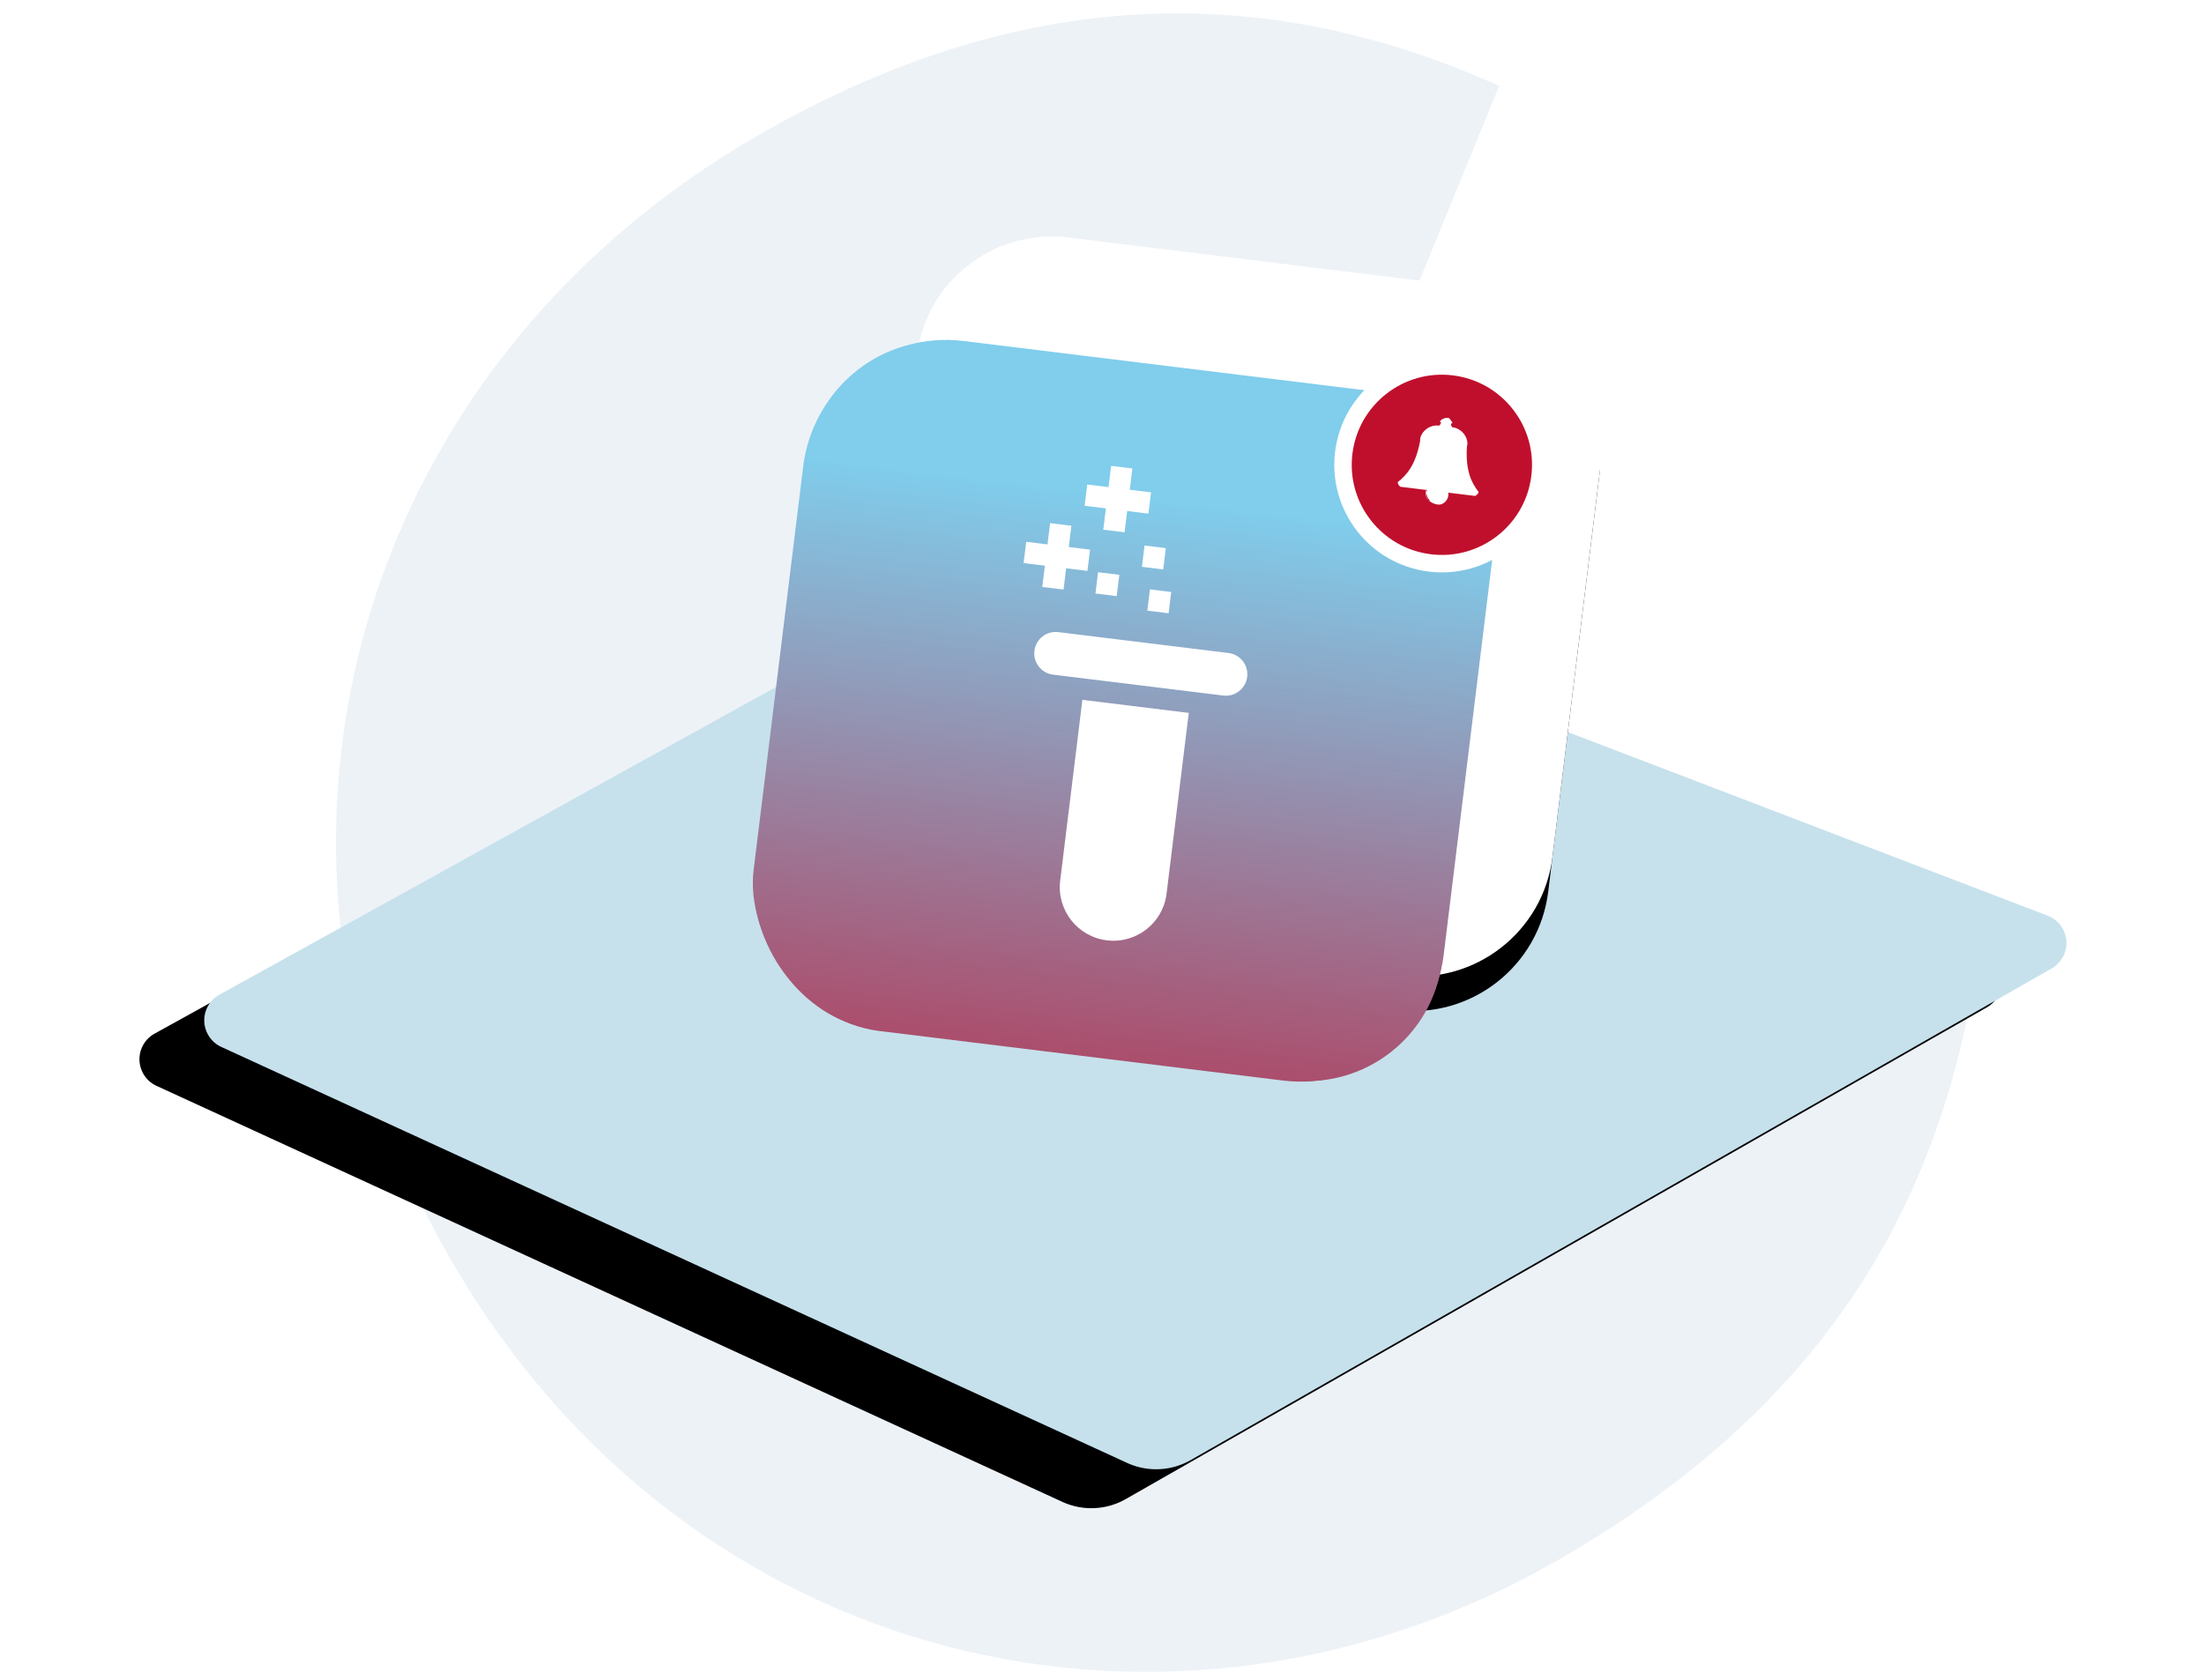 <svg width="379" height="289" xmlns="http://www.w3.org/2000/svg" xmlns:xlink="http://www.w3.org/1999/xlink"><defs><filter x="-9.5%" y="-1.4%" width="119.1%" height="109.5%" filterUnits="objectBoundingBox" id="a"><feMorphology radius="2.5" in="SourceAlpha" result="shadowSpreadOuter1"/><feOffset dy="13" in="shadowSpreadOuter1" result="shadowOffsetOuter1"/><feGaussianBlur stdDeviation="5.5" in="shadowOffsetOuter1" result="shadowBlurOuter1"/><feColorMatrix values="0 0 0 0 0.604 0 0 0 0 0.619 0 0 0 0 0.637 0 0 0 0.666 0" in="shadowBlurOuter1"/></filter><filter x="-21.4%" y="-16.4%" width="142.9%" height="142.9%" filterUnits="objectBoundingBox" id="c"><feMorphology radius="3" in="SourceAlpha" result="shadowSpreadOuter1"/><feOffset dy="6" in="shadowSpreadOuter1" result="shadowOffsetOuter1"/><feGaussianBlur stdDeviation="10.5" in="shadowOffsetOuter1" result="shadowBlurOuter1"/><feColorMatrix values="0 0 0 0 0.235 0 0 0 0 0.271 0 0 0 0 0.325 0 0 0 0.539 0" in="shadowBlurOuter1"/></filter><linearGradient x1="16.241%" y1="18.865%" x2="16.241%" y2="140.625%" id="e"><stop stop-color="#80CDEC" offset="0%"/><stop stop-color="#C00F2D" offset="100%"/><stop stop-color="#C00F2D" offset="100%"/></linearGradient><rect id="d" x="17.573" y=".586" width="119" height="119" rx="23.4"/><path d="M117.112 175.238l142.529-111.581c2.191-1.715 5.358-1.33 7.074.862a5.039 5.039 0 011.07 3.217l-3.771 170.46a11.967 11.967 0 01-5.215 9.618l-141.542 96.659c-2.298 1.569-5.433.979-7.003-1.319a5.039 5.039 0 01-.874-3.023l5.803-161.106a5.039 5.039 0 011.929-3.786z" id="b"/></defs><g fill="none" fill-rule="evenodd"><path d="M268.174 268.182c51.813-29.914 68.633-69.487 73.133-112.644l-68.876-6.587c-4.197 25.154-12.009 44.818-36.411 58.907-32.759 18.913-71.65 4.82-91.914-30.279l-.386-.669c-19.685-34.096-12.639-75.158 20.12-94.071 22.397-12.931 43.949-11.112 66.97-2.118l26.996-65.951c-37.323-16.782-79.656-19.083-127.458 8.515-70.867 40.915-92.469 124.7-53.099 192.892l.386.668c40.336 69.864 123.683 89.936 190.538 51.337z" fill="#EDF2F7"/><g transform="rotate(59 222.952 192.284)"><use fill="#000" filter="url(#a)" xlink:href="#b"/><use fill="#C6E1EC" xlink:href="#b"/></g><g transform="rotate(7 -216.818 1187.727)"><use fill="#000" filter="url(#c)" xlink:href="#d"/><use fill="#FFF" xlink:href="#d"/><rect fill="url(#e)" x=".5" y="20.448" width="119.556" height="119.556" rx="24.786"/><rect fill="url(#e)" x=".909" y="20.767" width="119" height="119" rx="23.4"/><path d="M109.476 48.562c9.389 0 17-7.611 17-17 0-9.389-7.611-17-17-17s-17 7.611-17 17c0 9.389 7.611 17 17 17z" stroke="#FFF" stroke-width="3" fill="#C00F2D" fill-rule="nonzero"/><path d="M71.475 110.547c0 5.089-4.125 9.214-9.214 9.214-5.089 0-9.215-4.125-9.215-9.214V79.217h18.429v31.329z" fill="#FFF"/><path d="M47.518 68.16h29.487c2.036 0 3.686 1.65 3.686 3.686s-1.65 3.686-3.686 3.686H47.518c-2.036 0-3.686-1.65-3.686-3.686s1.65-3.686 3.686-3.686z" fill="#FFF" fill-rule="nonzero"/><g fill="#FFF"><path fill-rule="nonzero" d="M65.947 58.945h-3.686v3.686h3.686zM64.104 51.573H60.418v3.686h3.686zM56.732 57.102h-3.686v3.686h3.686z"/><path d="M56.732 49.73h-3.686v-3.686h-3.686v-3.686h3.686V38.673h3.686v3.686h3.686v3.686H56.732z"/><path fill-rule="nonzero" d="M43.832 53.416v-3.686h3.686v3.686h3.686v3.686h-3.686v3.686h-3.686v-3.686h-3.686v-3.686z"/></g></g><path d="M247.314 86.786c.812.1 1.889-.738 1.737-2.054l4.388.539c.234.137.777-.286.823-.655-1.082-1.403-2.29-3.44-2.011-7.803.41-1.245-.704-3.153-2.56-3.337-.263-.506-.225-.611.091-.744-.248-.423-.563-.825-.64-.834-.808-.099-1.211.214-1.554.565.275.206.286.317-.091.744-1.845-.27-3.387 1.311-3.291 2.619-.785 4.301-2.45 5.985-3.839 7.085-.045.369.38.91.64.834l4.388.539c-.466 1.24.377 2.313 1.92 2.503zm-1.382-.679c-.584-.072-.892-.939-.749-2.107-.009.072.036.004 0 0 .129.016.157.093 0 0 .045 1.002.298 1.716.749 2.107.004-.335.032-.259 0 0 .009-.072-.036-.004 0 0z" fill="#FFF" fill-rule="nonzero"/></g></svg>